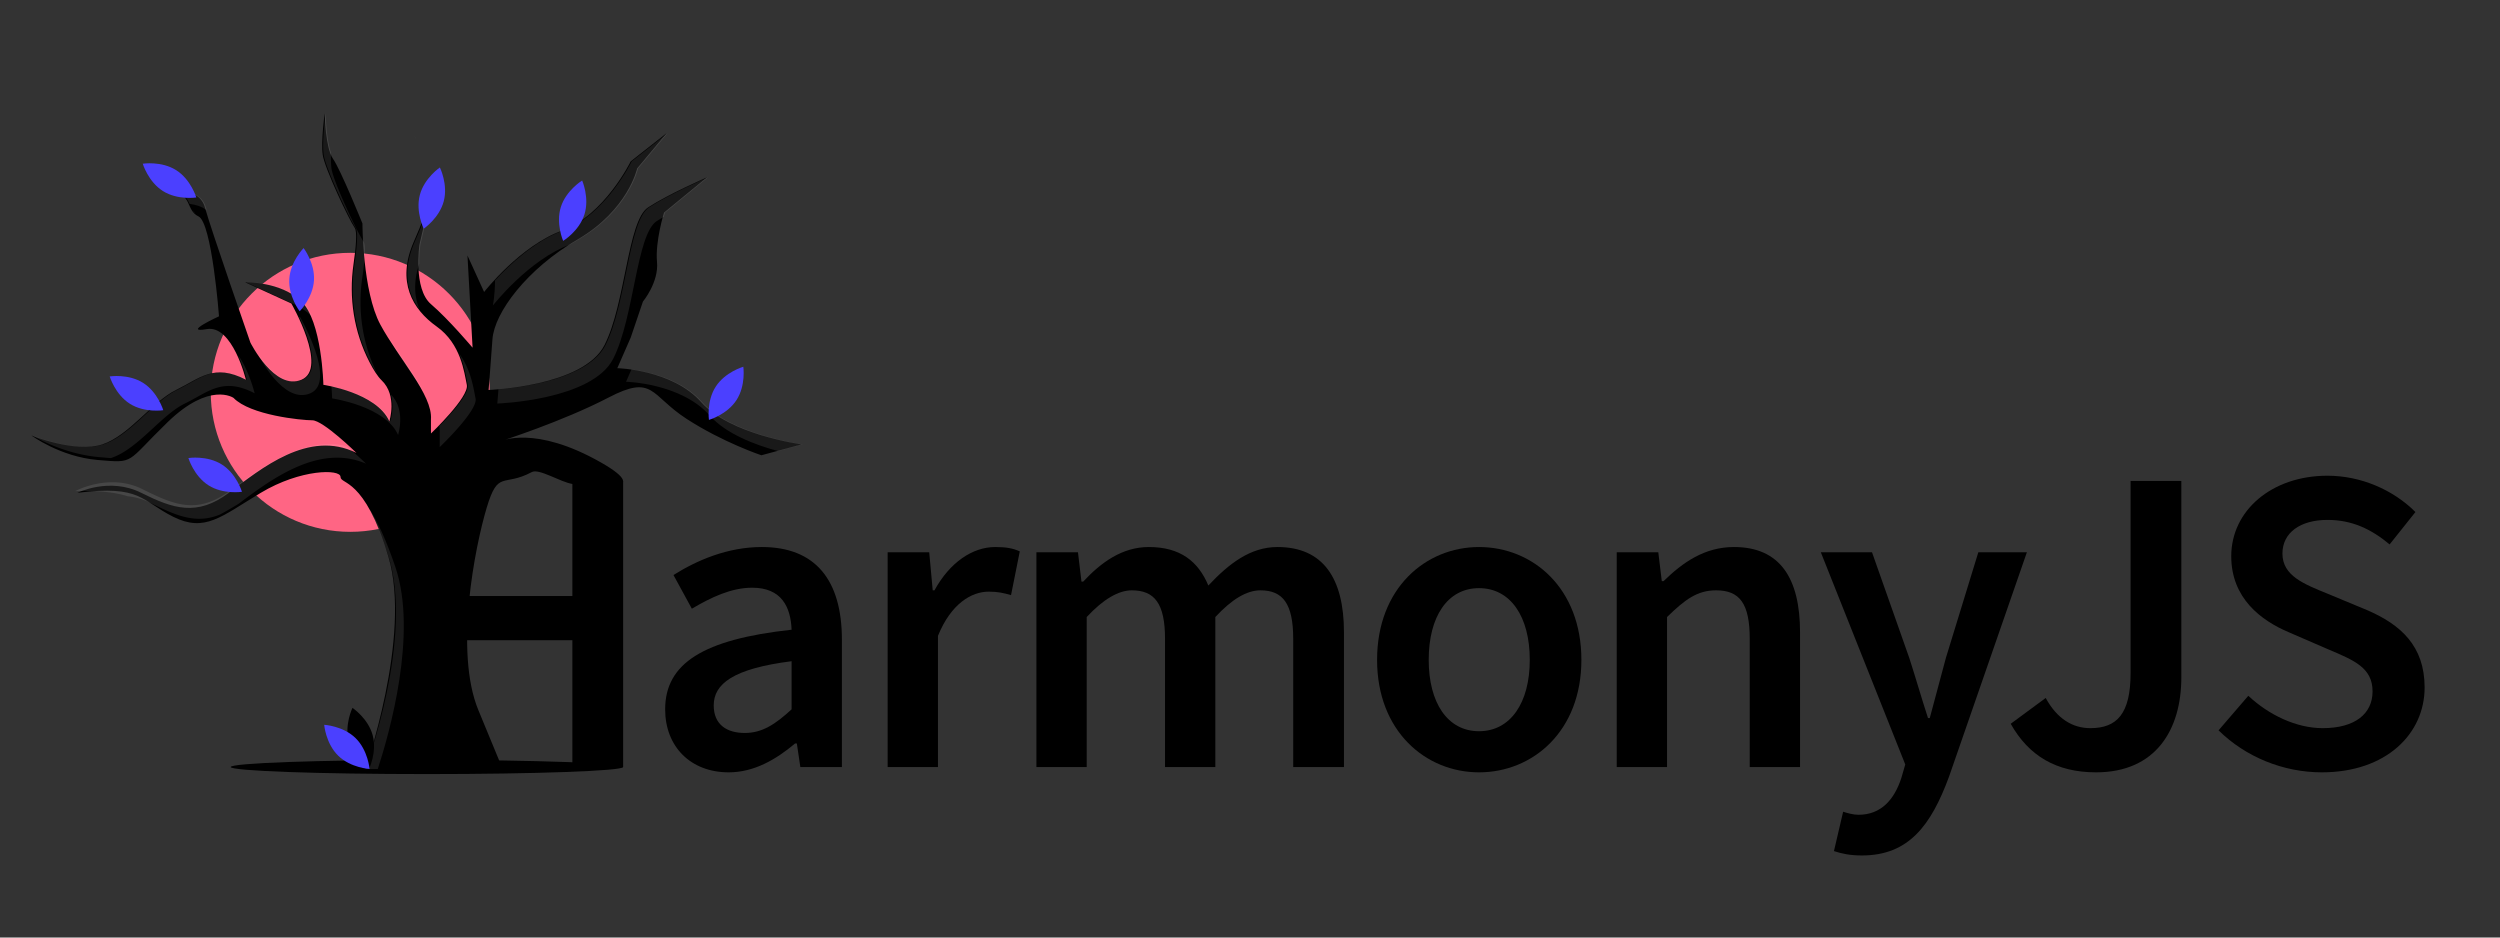 <?xml version="1.0" encoding="UTF-8" standalone="no"?>
<svg
   xmlns:svg="http://www.w3.org/2000/svg"
   xmlns="http://www.w3.org/2000/svg"
   xmlns:xlink="http://www.w3.org/1999/xlink"
   version="1.1"
   viewBox="-10 -80 3136 1176"
   height="1200"
   width="3200"
   id="f0862836-4e64-470e-8684-783773d4b1d8">
  <rect x="-10" y="-80" width="3136" height="1176" fill="#333333" stroke="none"/>
  <ellipse
     cx="525.492"
     cy="882.141"
     rx="246.108"
     ry="8.869"
     style="fill:#000000;stroke-width:0.985"
     id="ellipse113" />
  <circle
     style="fill:#ff6584"
     id="circle115"
     r="175"
     cy="412.141"
     cx="429.384" />
  <path
     style="fill:#000000"
     id="path117"
     d="m 447.145,888.169 c 0,0 60,-170 30,-270 -30,-100 -60,-90 -60,-100 0,-10 -50,-10 -100,20 -50,30 -70,50 -110,30 -40,-20 -40,-40 -120,-30 0,0 40,-20 80,0 40,20 70,30 110,0 40,-30 100,-80 160,-50 0,0 -41.768,-40.964 -55.422,-40.964 -13.655,0 -77.913,-6.426 -98.797,-28.113 0,0 -29.719,-20.884 -82.732,30.523 -53.013,51.406 -40.161,51.406 -87.551,47.39 -47.39,-4.016 -83.259,-30.842 -83.259,-30.842 0,0 55.422,22.49 89.158,11.245 33.735,-11.245 62.651,-53.816 92.371,-68.274 29.719,-14.458 47.39,-33.735 87.551,-12.852 0,0 -16.868,-69.077 -48.997,-63.455 -32.129,5.623 15.261,-16.064 15.261,-16.064 0,0 -8.835,-117.271 -25.703,-125.303 -16.868,-8.032 -6.426,-28.916 -37.752,-32.932 0,0 38.555,-4.819 45.784,21.687 7.229,26.506 57.029,169.48 57.029,169.48 0,0 30.523,61.045 64.258,46.587 33.735,-14.458 -12.852,-95.584 -12.852,-95.584 l -57.832,-26.506 c 0,0 43.374,-1.606 69.88,23.293 26.506,24.9 28.113,105.222 28.113,105.222 0,0 66.668,9.639 82.732,45.784 0,0 10.442,-32.129 -9.639,-51.406 -5.02,-4.819 -10.291,-13.203 -15.374,-23.068 -19.438,-37.724 -26.032,-80.726 -19.917,-122.721 2.992,-20.55 4.834,-40.644 1.556,-45.378 -7.229,-10.442 -37.752,-74.7 -40.161,-91.568 -2.41,-16.868 2.41,-52.21 2.41,-52.21 0,0 0.803,43.374 10.442,57.029 9.639,13.655 36.948,81.126 36.948,81.126 0,0 0,85.142 22.49,126.909 22.49,41.768 65.864,88.355 63.455,118.877 v 17.671 c 0,0 48.193,-45.784 44.981,-61.045 -3.213,-15.261 -7.229,-51.406 -37.752,-73.093 -30.523,-21.687 -50.603,-56.226 -28.916,-106.026 21.687,-49.8 21.687,-58.635 21.687,-58.635 l -14.458,61.848 c 0,0 -8.032,55.422 14.458,74.7 22.49,19.277 52.21,54.619 52.21,54.619 l -6.426,-115.664 20.884,45.784 c 0,0 44.981,-57.832 97.993,-77.109 53.013,-19.277 85.945,-86.748 85.945,-86.748 l 44.981,-35.342 -36.948,44.177 c 0,0 -11.245,52.21 -74.7,89.158 -63.455,36.948 -104.419,91.567 -106.829,125.303 -2.41,33.735 -4.819,63.455 -4.819,63.455 0,0 118.877,-4.016 145.383,-56.226 26.506,-52.21 28.916,-155.825 54.619,-172.693 25.703,-16.868 73.897,-37.752 73.897,-37.752 l -53.816,44.177 c 0,0 -11.245,36.145 -8.835,61.848 2.41,25.703 -17.671,49.8 -17.671,49.8 l -15.261,44.981 -16.868,38.555 c 0,0 69.077,1.606 105.222,42.571 36.145,40.964 126.106,53.013 126.106,53.013 l -50.603,13.655 c 0,0 -48.193,-16.064 -93.977,-45.784 -45.784,-29.719 -40.964,-56.226 -97.993,-26.506 -57.029,29.719 -134.942,54.619 -134.942,54.619 0,0 42.752,-20.612 125.802,26.767 17.202,9.813 25.377,16.755 27.235,21.513 4.69,12.007 -30.831,10.118 -62.996,5.412 -14.998,-2.194 -42.008,-19.785 -51.057,-14.959 -36.145,19.277 -42.198,-3.391 -56.656,44.802 -14.458,48.193 -40.964,179.922 -10.442,253.819 l 30.523,73.897 z" />
  <path
     style="opacity:0.1; fill: #ffffff;"
     id="path119"
     d="m 749.487,352.908 c -21.535,42.417 -104.038,53.024 -134.23,55.51 -0.847,10.889 -1.405,17.775 -1.405,17.775 0,0 118.877,-4.016 145.383,-56.226 26.506,-52.21 28.916,-155.825 54.619,-172.693 2.726,-1.789 5.707,-3.623 8.854,-5.473 0.883,-3.242 1.478,-5.161 1.478,-5.161 l 53.816,-44.177 c 0,0 -48.193,20.884 -73.897,37.751 -25.703,16.868 -28.113,120.484 -54.619,172.693 z" />
  <path
     style="opacity:0.1; fill: #ffffff;"
     id="path121"
     d="m 610.972,271.762 c -0.175,19.776 -2.742,31.538 -2.742,31.538 0,0 44.962,-57.807 97.96,-77.097 3.132,-1.982 6.31,-3.933 9.562,-5.826 63.455,-36.948 74.7,-89.158 74.7,-89.158 L 827.4,87.041 782.42,122.383 c 0,0 -32.932,67.471 -85.945,86.748 -36.136,13.14 -68.534,44.19 -85.503,62.631 z" />
  <path
     style="opacity:0.1; fill: #ffffff;"
     id="path123"
     d="m 541.562,463.141 v 17.671 c 0,0 48.193,-45.784 44.98,-61.045 -2.457,-11.671 -5.399,-35.552 -20.292,-55.844 6.713,15.335 8.757,30.293 10.544,38.785 2.304,10.944 -21.825,37.581 -35.663,51.778 a 36.63,36.63 0 0 1 0.43,8.655 z" />
  <path
     style="opacity:0.1; fill: #ffffff;"
     id="path125"
     d="m 476.915,341.874 c 0.382,0.814 0.775,1.615 1.192,2.39 12.317,22.875 30.887,47.19 44.781,69.525 C 511.659,391.671 492.117,366.377 476.915,341.874 Z" />
  <path
     style="opacity:0.1; fill: #ffffff;"
     id="path127"
     d="m 516.074,307.678 c -6.477,-15.871 -7.544,-34.755 -0.103,-56.884 a 173.592,173.592 0 0 1 1.385,-23.992 l 12.648,-54.103 c -2.332,7.802 -7.667,22.854 -19.877,50.89 -15.457,35.493 -9.688,63.228 5.947,84.089 z" />
  <path
     style="opacity:0.1; fill: #ffffff;"
     id="path129"
     d="m 870.774,424.395 c -25.067,-28.409 -65.966,-37.887 -88.686,-41.029 l -6.789,15.517 c 0,0 69.077,1.607 105.222,42.571 20.044,22.717 56.633,36.537 85.257,44.346 l 31.101,-8.392 c 0,0 -89.961,-12.048 -126.106,-53.013 z" />
  <path
     style="opacity:0.1; fill: #ffffff;"
     id="path131"
     d="M 379.311,413.341 C 413.046,398.883 366.459,317.758 366.459,317.758 l -1.274,-0.584 c 11.614,24.505 28.459,68.788 4.378,79.109 -22.533,9.657 -43.63,-14.369 -55.158,-31.391 0.419,1.204 0.648,1.863 0.648,1.863 0,0 30.522,61.045 64.258,46.587 z" />
  <path
     style="opacity:0.1; fill: #ffffff;"
     id="path133"
     d="m 489.352,465.551 c 0,0 10.165,-31.334 -8.931,-50.68 4.683,16.666 -0.817,33.62 -0.817,33.62 -12.427,-27.961 -55.128,-40.057 -73.832,-44.103 0.725,9.309 0.848,15.378 0.848,15.378 0,0 66.668,9.639 82.732,45.784 z" />
  <path
     style="opacity:0.1; fill: #ffffff;"
     id="path135"
     d="m 530.003,172.699 c 1.81,-6.056 1.811,-7.745 1.811,-7.745 z" />
  <path
     style="opacity:0.1; fill: #ffffff;"
     id="path137"
     d="m 129.021,494.62 c 0.162,-0.052 0.326,-0.1 0.487,-0.153 33.735,-11.245 62.652,-53.816 92.371,-68.274 29.719,-14.458 47.39,-33.735 87.551,-12.852 0,0 -7.026,-28.76 -20.641,-47.654 a 187.391,187.391 0 0 1 10.893,30.595 c -40.161,-20.884 -57.832,-1.606 -87.551,12.852 -29.719,14.458 -58.635,57.029 -92.371,68.274 -33.735,11.245 -89.158,-11.245 -89.158,-11.245 0,0 36.948,23.294 84.339,27.31 5.421,0.459 10.047,0.865 14.08,1.148 z" />
  <path
     style="opacity:0.1; fill: #ffffff;"
     id="path139"
     d="m 463.894,884.642 c 14.717,-45.116 50.111,-169.874 22.245,-252.824 -12.034,-35.823 -23.189,-58.666 -32.618,-73.239 7.052,13.795 14.762,32.043 22.87,56.18 34.539,102.813 -28.113,269.883 -28.113,269.883 z" />
  <path
     style="opacity:0.1; fill: #ffffff;"
     id="path141"
     d="m 150.213,542.504 a 81.993,81.993 0 0 1 28.292,8.189 c 32.987,16.493 57.462,26.953 87.263,14.805 6.789,-3.586 14.382,-8.024 23.139,-13.308 0.683,-0.498 1.359,-0.976 2.049,-1.497 42.571,-32.129 101.206,-73.897 158.235,-48.997 0,0 -11.526,-11.301 -24.446,-22.032 -52.271,-12.823 -104.618,24.596 -143.537,53.969 -42.571,32.129 -70.684,20.884 -112.451,0 -41.768,-20.884 -84.338,2.41 -84.338,2.41 31.035,-0.931 51.032,1.857 65.795,6.461 z" />
  <path
     style="opacity:0.1; fill: #ffffff;"
     id="path143"
     d="m 231.743,183.663 a 21.012,21.012 0 0 0 3.303,4.223 23.705,23.705 0 0 0 -3.303,-4.223 z" />
  <path
     style="opacity:0.1; fill: #ffffff;"
     id="path145"
     d="m 378.507,314.545 a 39.108,39.108 0 0 1 3.482,3.754 c -3.519,-8.458 -7.864,-15.772 -13.23,-20.814 -26.506,-24.9 -69.88,-23.294 -69.88,-23.294 l 54.396,24.931 a 77.68,77.68 0 0 1 25.233,15.421 z" />
  <path
     style="opacity:0.1; fill: #ffffff;"
     id="path147"
     d="m 436.23,205.918 c 3.278,4.735 1.436,24.828 -1.556,45.378 -6.115,41.995 0.479,84.997 19.917,122.721 a 142.934,142.934 0 0 0 8.559,14.692 c -18.509,-37.151 -24.715,-79.234 -18.728,-120.354 2.992,-20.55 4.834,-40.644 1.556,-45.378 -7.229,-10.442 -37.751,-74.7 -40.161,-91.568 a 116.894,116.894 0 0 1 -0.503,-19.709 c -6.239,-17.703 -6.835,-49.559 -6.835,-49.559 0,0 -4.819,35.342 -2.41,52.21 2.41,16.868 32.932,81.126 40.161,91.568 z" />
  <path
     style="opacity:0.1; fill: #ffffff;"
     id="path149"
     d="m 511.585,94.875 a 22.985,22.985 0 0 0 -1.458,-4.621 c 0,0 0.617,1.734 1.458,4.621 z" />
  <path
     style="opacity:0.1; fill: #ffffff;"
     id="path151"
     d="m 227.883,175.771 c 7.079,0.867 15.222,3.039 21.433,8.076 -0.405,-1.37 -0.759,-2.599 -1.04,-3.631 -7.229,-26.506 -45.784,-21.687 -45.784,-21.687 17.423,2.234 21.924,9.686 25.391,17.243 z" />
  <path
     style="fill:#000000"
     id="path153"
     d="m 427.521,850.323 c 5.727,21.17 25.343,34.282 25.343,34.282 0,0 10.331,-21.212 4.604,-42.383 -5.727,-21.17 -25.343,-34.282 -25.343,-34.282 0,0 -10.331,21.212 -4.604,42.383 z" />
  <path
     style="fill:#4b40ff"
     id="path155"
     d="m 435.936,845.773 c 15.715,15.298 17.634,38.814 17.634,38.814 0,0 -23.559,-1.286 -39.274,-16.584 -15.715,-15.298 -17.634,-38.814 -17.634,-38.814 0,0 23.559,1.286 39.274,16.584 z" />
  <path
     style="fill:#4b40ff"
     id="path157"
     d="m 383.851,271.782 c -1.366,21.889 -17.955,38.667 -17.955,38.667 0,0 -14.374,-18.71 -13.008,-40.599 1.366,-21.889 17.955,-38.667 17.955,-38.667 0,0 14.374,18.71 13.008,40.599 z" />
  <path
     style="fill:#4b40ff"
     id="path159"
     d="m 210.924,133.406 c 18.552,11.696 25.319,34.3 25.319,34.3 0,0 -23.312,3.64 -41.864,-8.056 -18.552,-11.696 -25.319,-34.3 -25.319,-34.3 0,0 23.312,-3.64 41.864,8.056 z" />
  <path
     style="fill:#4b40ff"
     id="path161"
     d="m 169.495,400.259 c 18.552,11.696 25.319,34.3 25.319,34.3 0,0 -23.312,3.64 -41.864,-8.056 -18.552,-11.696 -25.319,-34.3 -25.319,-34.3 0,0 23.312,-3.64 41.864,8.056 z" />
  <path
     style="fill:#4b40ff"
     id="path163"
     d="m 268.194,502.614 c 18.552,11.696 25.319,34.3 25.319,34.3 0,0 -23.312,3.64 -41.864,-8.056 -18.552,-11.696 -25.319,-34.3 -25.319,-34.3 0,0 23.312,-3.64 41.864,8.056 z" />
  <path
     style="fill:#4b40ff"
     id="path165"
     d="m 546.648,172.418 c -5.595,21.206 -25.129,34.439 -25.129,34.439 0,0 -10.463,-21.148 -4.868,-42.353 5.595,-21.206 25.129,-34.439 25.129,-34.439 0,0 10.463,21.148 4.868,42.353 z" />
  <path
     style="fill:#4b40ff"
     id="path167"
     d="m 723.131,188.952 c -6.576,20.922 -26.704,33.232 -26.704,33.232 0,0 -9.467,-21.612 -2.892,-42.534 6.576,-20.922 26.704,-33.232 26.704,-33.232 0,0 9.467,21.612 2.892,42.534 z" />
  <path
     style="fill:#4b40ff"
     id="path169"
     d="m 913.882,421.806 c -11.912,18.414 -34.592,24.917 -34.592,24.917 0,0 -3.368,-23.353 8.543,-41.767 11.912,-18.414 34.592,-24.917 34.592,-24.917 0,0 3.368,23.353 -8.543,41.767 z" />
  <g
     id="g4565">
    <g
       id="text190"
       style="font-style:normal;font-weight:normal;font-size:39.2px;line-height:1.25;font-family:sans-serif;letter-spacing:0px;word-spacing:0px;fill:#000000;fill-opacity:1;stroke:none;stroke-width:0.98">
      <path
         id="path4573"
         style="fill:#000000"
         d="m 498.9,882.234 h 63.661 V 723.082 h 145.432 v 159.152 h 63.661 V 523.319 h -63.661 v 144.334 h -145.432 v -144.334 h -63.661 z" />
      <path
         id="path4575"
         style="fill:#000000"
         d="m 903.945,888.819 c 31.83,0 59.27,-15.915 83.418,-36.221 h 2.195 l 4.39,29.635 h 52.136 V 722.533 c 0,-75.186 -33.477,-116.346 -100.43,-116.346 -42.806,0 -81.222,16.464 -110.858,35.123 l 23.05,42.258 c 24.147,-14.269 49.392,-26.342 75.734,-26.342 36.77,0 48.294,24.147 49.392,52.685 -110.858,12.074 -158.603,42.258 -158.603,99.882 0,47.197 32.379,79.027 79.576,79.027 z m 20.306,-49.392 c -22.501,0 -38.965,-10.427 -38.965,-34.574 0,-26.891 24.147,-46.099 97.686,-55.429 v 60.368 c -20.306,18.659 -36.77,29.635 -58.722,29.635 z" />
      <path
         id="path4577"
         style="fill:#000000"
         d="m 1103.473,882.234 h 63.112 V 717.594 c 16.464,-40.611 42.258,-55.429 63.661,-55.429 11.525,0 18.659,1.646 27.989,4.39 l 10.976,-54.88 c -8.232,-3.842 -17.013,-5.488 -30.733,-5.488 -28.538,0 -57.075,19.208 -76.283,54.331 h -2.195 l -4.39,-47.746 h -52.136 z" />
      <path
         id="path4579"
         style="fill:#000000"
         d="m 1290.062,882.234 h 63.112 V 693.995 c 20.854,-22.501 40.062,-33.477 56.526,-33.477 28.538,0 41.709,16.464 41.709,60.917 v 160.798 h 63.112 V 693.995 c 20.854,-22.501 39.514,-33.477 56.526,-33.477 27.989,0 41.16,16.464 41.16,60.917 v 160.798 h 63.661 V 713.203 c 0,-68.051 -26.342,-107.016 -83.418,-107.016 -34.026,0 -60.917,20.854 -86.71,48.294 -12.622,-30.184 -35.123,-48.294 -74.637,-48.294 -33.477,0 -59.819,19.208 -82.32,43.355 h -2.195 l -4.39,-36.77 h -52.136 z" />
      <path
         id="path4581"
         style="fill:#000000"
         d="m 1845.281,888.819 c 67.502,0 128.419,-51.587 128.419,-141.042 0,-90.003 -60.917,-141.59 -128.419,-141.59 -66.954,0 -127.87,51.587 -127.87,141.59 0,89.454 60.917,141.042 127.87,141.042 z m 0,-51.587 c -39.514,0 -63.112,-35.672 -63.112,-89.454 0,-54.331 23.598,-90.003 63.112,-90.003 39.514,0 63.661,35.672 63.661,90.003 0,53.782 -24.147,89.454 -63.661,89.454 z" />
      <path
         id="path4583"
         style="fill:#000000"
         d="m 2018.029,882.234 h 63.112 V 693.995 c 22.501,-21.952 37.867,-33.477 61.465,-33.477 29.635,0 42.258,16.464 42.258,60.917 v 160.798 h 63.112 V 713.203 c 0,-68.051 -25.245,-107.016 -82.869,-107.016 -36.77,0 -64.21,19.208 -88.357,42.806 h -2.195 l -4.39,-36.221 h -52.136 z" />
      <path
         id="path4585"
         style="fill:#000000"
         d="m 2325.628,993.091 c 58.722,0 86.71,-37.867 109.211,-98.784 l 97.686,-281.534 h -60.917 l -40.611,132.261 c -6.586,24.147 -13.72,51.038 -20.306,75.734 h -2.195 c -8.232,-25.245 -15.915,-52.136 -23.598,-75.734 l -46.648,-132.261 h -64.21 l 105.918,266.168 -4.939,17.013 c -8.781,26.891 -25.245,46.099 -53.782,46.099 -6.586,0 -14.269,-2.195 -19.208,-3.842 l -11.525,49.392 c 9.878,3.293 20.306,5.488 35.123,5.488 z" />
      <path
         id="path4587"
         style="fill:#000000"
         d="m 2619.249,888.819 c 75.186,0 107.016,-53.782 107.016,-119.09 v -246.411 h -63.661 v 240.923 c 0,51.038 -17.013,69.149 -50.49,69.149 -21.952,0 -41.709,-11.525 -55.978,-37.867 l -43.904,32.379 c 22.501,40.062 57.075,60.917 107.016,60.917 z" />
      <path
         id="path4589"
         style="fill:#000000"
         d="m 2902.478,888.819 c 80.674,0 128.968,-48.294 128.968,-106.467 0,-52.136 -30.184,-79.027 -72.442,-97.138 l -48.843,-20.306 c -29.635,-12.074 -57.075,-22.501 -57.075,-50.49 0,-26.342 22.501,-42.258 56.526,-42.258 30.733,0 54.88,11.525 77.93,30.733 l 32.379,-40.611 c -27.989,-27.989 -68.6,-45.55 -110.309,-45.55 -70.246,0 -120.736,43.904 -120.736,100.979 0,52.685 37.318,80.674 72.442,95.491 l 49.392,21.403 c 32.379,13.72 55.429,23.05 55.429,52.685 0,27.989 -21.952,46.099 -62.563,46.099 -32.928,0 -67.502,-16.464 -93.296,-40.611 l -37.318,43.355 c 34.026,33.477 81.222,52.685 129.517,52.685 z" />
    </g>
  </g>
</svg>
